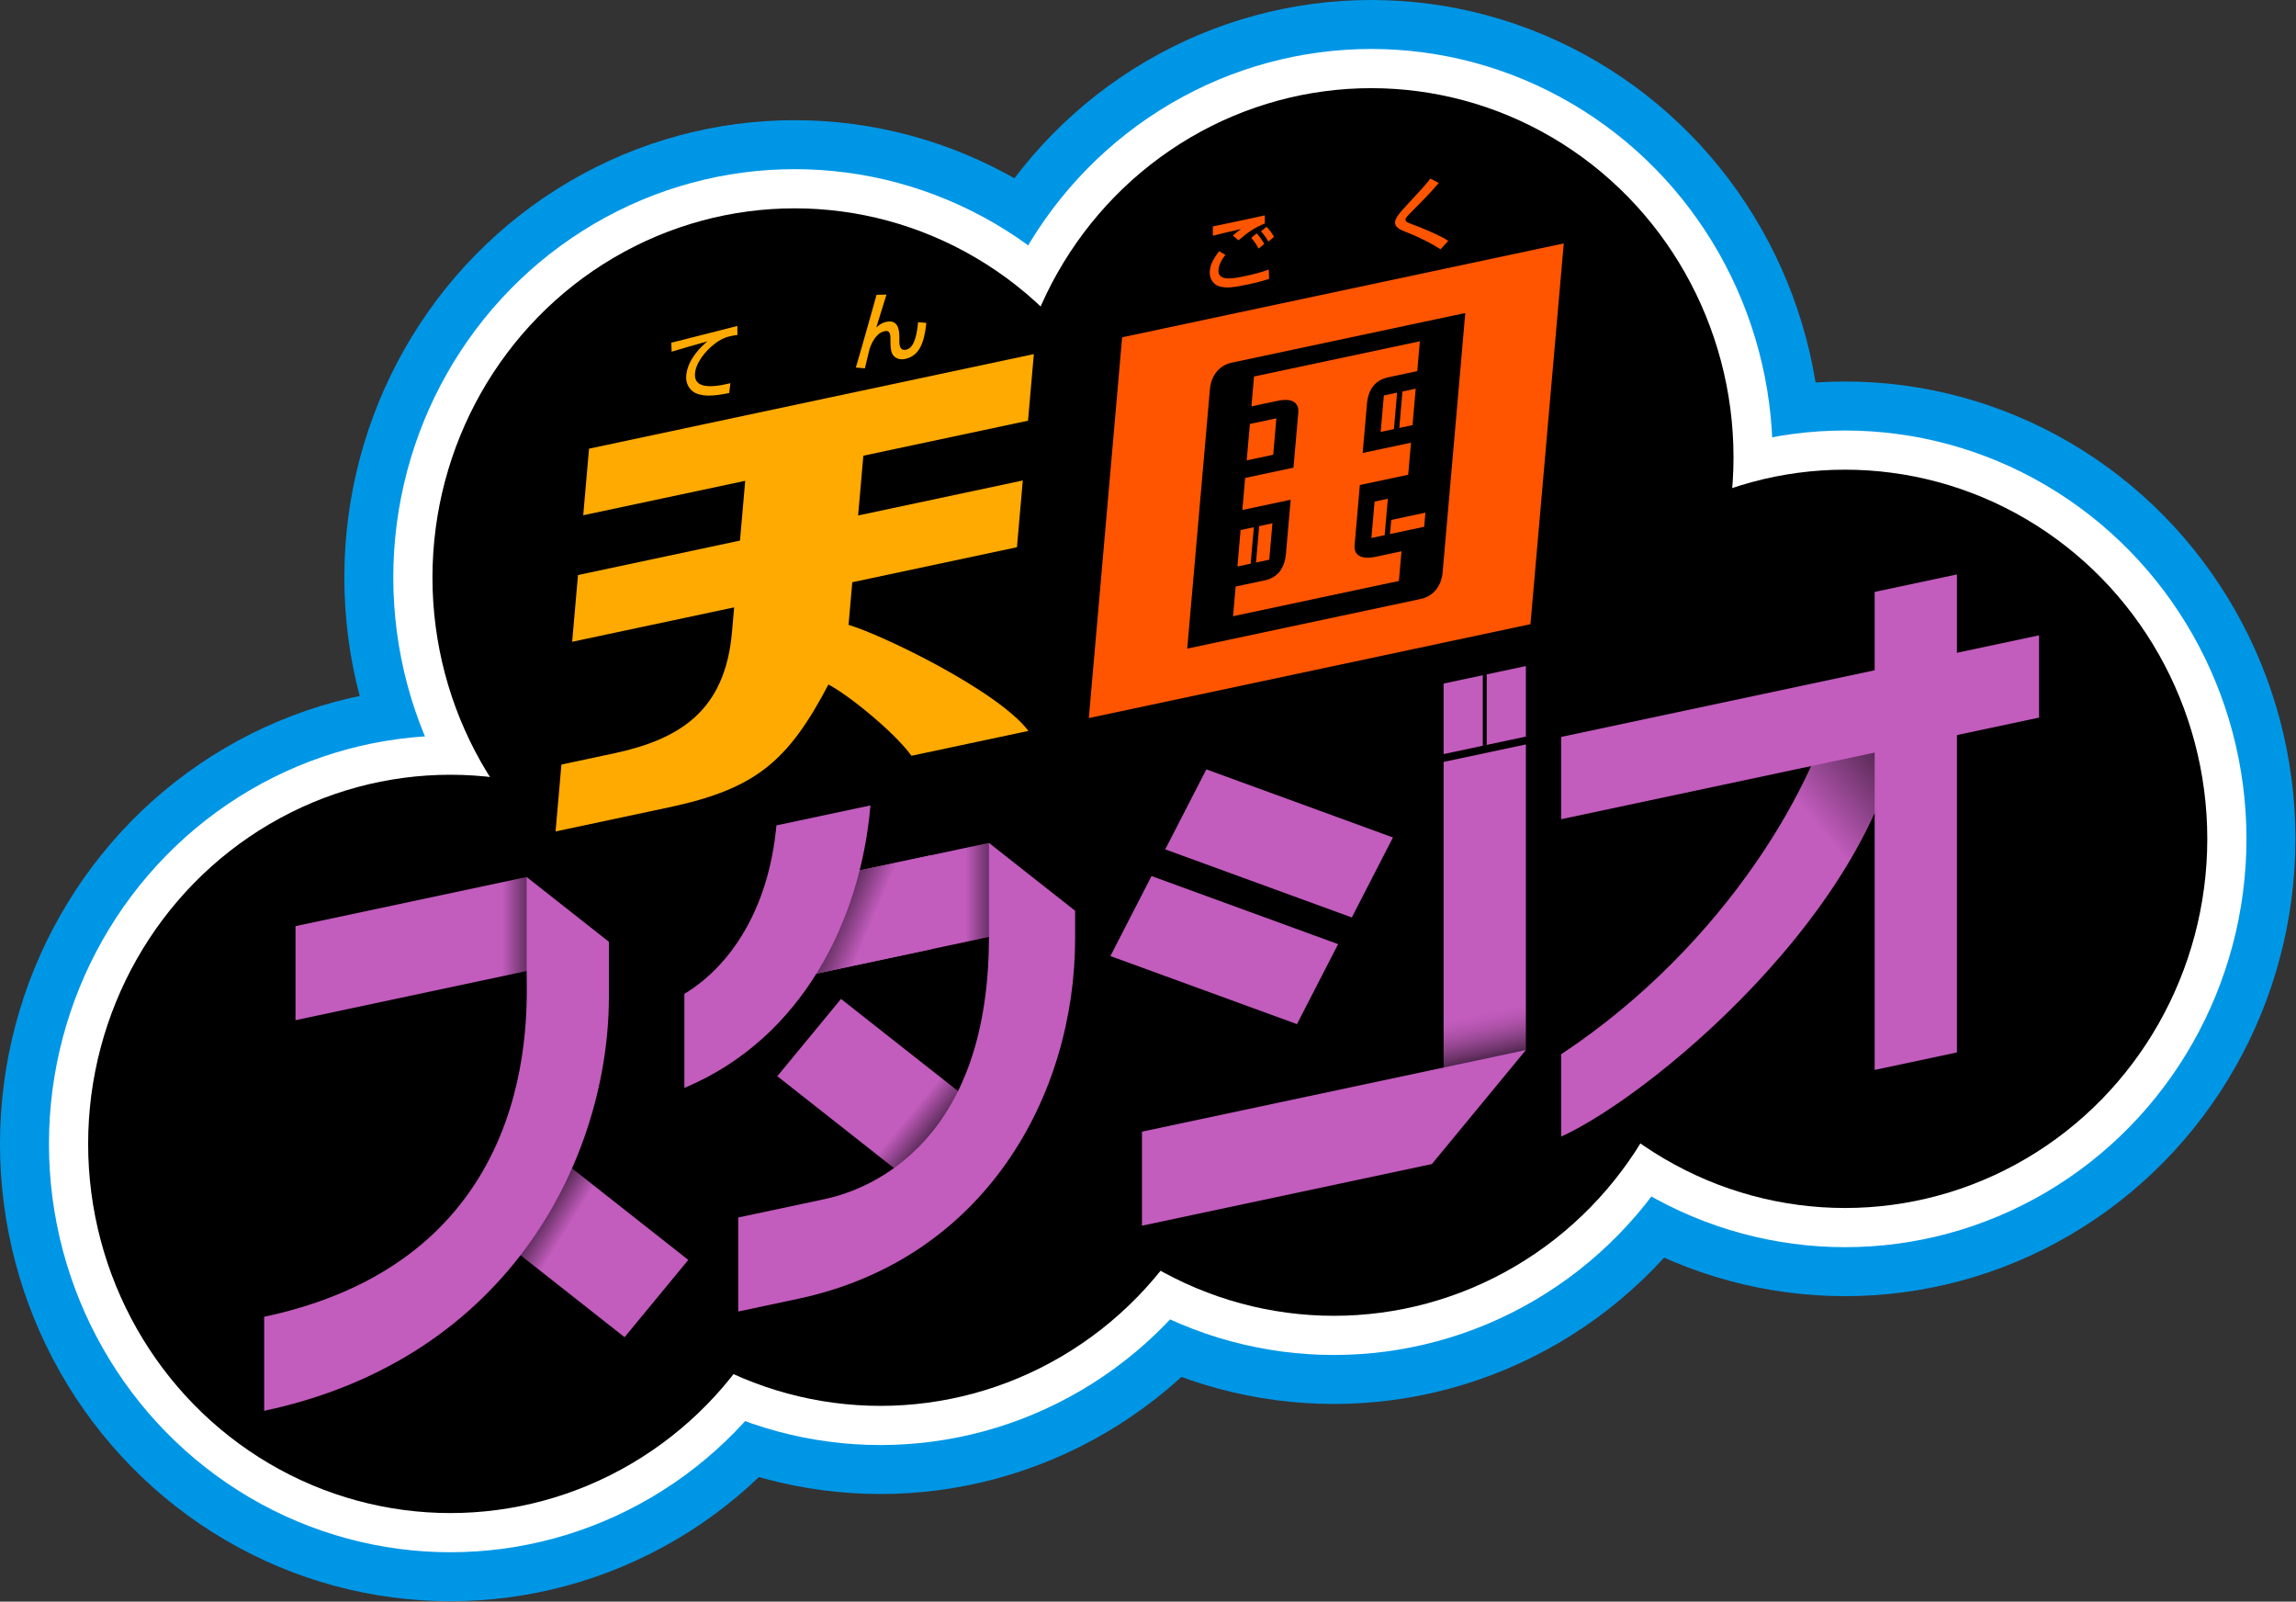 <?xml version="1.0" encoding="UTF-8" standalone="no"?>
<!-- Generator: Adobe Illustrator 25.0.0, SVG Export Plug-In . SVG Version: 6.00 Build 0)  -->

<svg
   version="1.1"
   id="Layer_1"
   x="0px"
   y="0px"
   viewBox="0 0 666.667 464.957"
   xml:space="preserve"
   sodipodi:docname="Loss Studio.svg"
   width="666.667"
   height="464.957"
   inkscape:version="1.2.2 (b0a8486541, 2022-12-01)"
   xmlns:inkscape="http://www.inkscape.org/namespaces/inkscape"
   xmlns:sodipodi="http://sodipodi.sourceforge.net/DTD/sodipodi-0.dtd"
   xmlns="http://www.w3.org/2000/svg"
   xmlns:svg="http://www.w3.org/2000/svg"><rect x="0" y="0" width="666.667" height="464.957" fill="#333333" stroke="none"/><defs
   id="defs137" /><sodipodi:namedview
   id="namedview135"
   pagecolor="#505050"
   bordercolor="#eeeeee"
   borderopacity="1"
   inkscape:showpageshadow="0"
   inkscape:pageopacity="0"
   inkscape:pagecheckerboard="0"
   inkscape:deskcolor="#505050"
   showgrid="false"
   inkscape:zoom="2.844"
   inkscape:cx="250.17581"
   inkscape:cy="174.40225"
   inkscape:window-width="2560"
   inkscape:window-height="1400"
   inkscape:window-x="2560"
   inkscape:window-y="0"
   inkscape:window-maximized="1"
   inkscape:current-layer="Layer_1" />
<style
   type="text/css"
   id="style2">
	.st0{fill:#0096E6;}
	.st1{fill:#FFFFFF;}
	.st2{fill:url(#SVGID_1_);}
	.st3{fill:#C25CBD;}
	.st4{fill:url(#SVGID_2_);}
	.st5{fill:url(#SVGID_3_);}
	.st6{fill:url(#SVGID_4_);}
	.st7{fill:url(#SVGID_5_);}
	.st8{fill:url(#SVGID_6_);}
	.st9{fill:url(#SVGID_7_);}
	.st10{fill:#FF5500;}
	.st11{fill:#FFAA00;}
</style>
<g
   id="Cloud"
   transform="matrix(1.333,0,0,1.333,0,2.7465822e-4)">
	<g
   id="Light_Blue">
		<ellipse
   class="st0"
   cx="401.895"
   cy="182.684"
   rx="98.105"
   ry="99.595"
   id="ellipse4" />
		<ellipse
   class="st0"
   cx="290.563"
   cy="206.163"
   rx="98.105"
   ry="99.595"
   id="ellipse6" />
		<ellipse
   class="st0"
   cx="191.783"
   cy="225.777"
   rx="98.105"
   ry="99.594"
   id="ellipse8" />
		<ellipse
   class="st0"
   cx="98.105"
   cy="249.123"
   rx="98.105"
   ry="99.594"
   id="ellipse10" />
		<ellipse
   class="st0"
   cx="298.695"
   cy="99.594"
   rx="98.105"
   ry="99.595"
   id="ellipse12" />
		<ellipse
   class="st0"
   cx="173.107"
   cy="125.768"
   rx="98.105"
   ry="99.594"
   id="ellipse14" />
	</g>
	<g
   id="White">
		<ellipse
   class="st1"
   cx="401.895"
   cy="182.684"
   rx="87.439"
   ry="88.928"
   id="ellipse17" />
		<ellipse
   class="st1"
   cx="290.563"
   cy="206.163"
   rx="87.439"
   ry="88.928"
   id="ellipse19" />
		<ellipse
   class="st1"
   cx="191.783"
   cy="225.777"
   rx="87.439"
   ry="88.928"
   id="ellipse21" />
		<ellipse
   class="st1"
   cx="98.105"
   cy="249.123"
   rx="87.439"
   ry="88.928"
   id="ellipse23" />
		<ellipse
   class="st1"
   cx="298.695"
   cy="99.594"
   rx="87.439"
   ry="88.928"
   id="ellipse25" />
		<ellipse
   class="st1"
   cx="173.107"
   cy="125.768"
   rx="87.439"
   ry="88.928"
   id="ellipse27" />
	</g>
	<g
   id="Black">
		<ellipse
   cx="401.895"
   cy="182.684"
   rx="78.906"
   ry="80.395"
   id="ellipse30" />
		<ellipse
   cx="290.563"
   cy="206.163"
   rx="78.906"
   ry="80.395"
   id="ellipse32" />
		<ellipse
   cx="191.783"
   cy="225.777"
   rx="78.906"
   ry="80.395"
   id="ellipse34" />
		<ellipse
   cx="98.105"
   cy="249.123"
   rx="78.906"
   ry="80.395"
   id="ellipse36" />
		<ellipse
   cx="298.695"
   cy="99.595"
   rx="78.906"
   ry="80.395"
   id="ellipse38" />
		<ellipse
   cx="173.107"
   cy="125.768"
   rx="78.906"
   ry="80.395"
   id="ellipse40" />
	</g>
</g>
<g
   id="天国スタジオ"
   transform="matrix(1.333,0,0,1.333,0,2.7465822e-4)">
	<g
   id="オ">
		
			<linearGradient
   id="SVGID_1_"
   gradientUnits="userSpaceOnUse"
   x1="331.094"
   y1="254.397"
   x2="421.974"
   y2="190.762"
   gradientTransform="matrix(1,-0.213,0,1,0,52.613)">
			<stop
   offset="0.7"
   style="stop-color:#C25CBD"
   id="stop44" />
			<stop
   offset="1"
   style="stop-color:#000000"
   id="stop46" />
		</linearGradient>
		<path
   class="st2"
   d="m 415.146,148.435 c 0,44.214 -54.32,89.719 -75.091,99.092 l 6e-5,-17.919 c 36.698,-24.326 56.234,-60.442 59.731,-78.401 l -6e-5,-2.56 15.36,-3.265 v 3.053 z"
   id="path49"
   style="fill:url(#SVGID_1_)" />
		<polygon
   class="st3"
   points="426.267,125.098 426.267,229.202 408.348,233.01 408.348,128.907 "
   id="polygon51" />
		<polygon
   class="st3"
   points="340.055,160.489 444.159,138.361 444.159,156.281 340.055,178.409 "
   id="polygon53" />
	</g>
	<g
   id="ジ">
		
			<linearGradient
   id="SVGID_2_"
   gradientUnits="userSpaceOnUse"
   x1="323.416"
   y1="180.158"
   x2="323.416"
   y2="250.982"
   gradientTransform="matrix(1,-0.213,0,1,0,52.613)">
			<stop
   offset="0.8"
   style="stop-color:#C25CBD"
   id="stop56" />
			<stop
   offset="0.823"
   style="stop-color:#BC59B7"
   id="stop58" />
			<stop
   offset="0.852"
   style="stop-color:#AC51A7"
   id="stop60" />
			<stop
   offset="0.885"
   style="stop-color:#91458D"
   id="stop62" />
			<stop
   offset="0.922"
   style="stop-color:#6B3368"
   id="stop64" />
			<stop
   offset="0.96"
   style="stop-color:#3A1C39"
   id="stop66" />
			<stop
   offset="1"
   style="stop-color:#000000"
   id="stop68" />
		</linearGradient>
		<polygon
   class="st4"
   points="332.375,162.122 332.375,228.68 314.456,236.755 314.456,165.931 "
   id="polygon71"
   style="fill:url(#SVGID_2_)" />
		<polygon
   class="st3"
   points="248.751,246.454 248.751,266.934 311.896,253.512 332.375,228.68 "
   id="polygon73" />
		<polygon
   class="st3"
   points="322.989,147.051 322.989,162.41 314.456,164.224 314.456,148.864 "
   id="polygon75" />
		<polygon
   class="st3"
   points="332.375,145.056 332.375,160.415 323.842,162.229 323.842,146.869 "
   id="polygon77" />
		<polygon
   class="st3"
   points="262.775,167.557 303.419,182.384 294.459,199.807 253.815,184.98 "
   id="polygon79" />
		<polygon
   class="st3"
   points="250.829,190.788 291.473,205.615 282.513,223.038 241.869,208.211 "
   id="polygon81" />
	</g>
	<g
   id="タ">
		
			<linearGradient
   id="SVGID_3_"
   gradientUnits="userSpaceOnUse"
   x1="177.011"
   y1="186.984"
   x2="221.39"
   y2="186.984"
   gradientTransform="matrix(1,-0.213,0,1,0,52.613)">
			<stop
   offset="0.75"
   style="stop-color:#C25CBD"
   id="stop84" />
			<stop
   offset="1"
   style="stop-color:#000000"
   id="stop86" />
		</linearGradient>
		<polygon
   class="st5"
   points="215.416,183.569 221.39,202.779 177.011,212.212 185.241,189.983 "
   id="polygon89"
   style="fill:url(#SVGID_3_)" />
		
			<linearGradient
   id="SVGID_4_"
   gradientUnits="userSpaceOnUse"
   x1="176.394"
   y1="181.696"
   x2="203.964"
   y2="194.552"
   gradientTransform="matrix(1,-0.213,0,1,0,52.613)">
			<stop
   offset="0"
   style="stop-color:#000000"
   id="stop91" />
			<stop
   offset="0.5"
   style="stop-color:#C25CBD"
   id="stop93" />
		</linearGradient>
		<polygon
   class="st6"
   points="202.718,186.268 202.718,206.747 172.751,213.117 178.703,191.373 "
   id="polygon96"
   style="fill:url(#SVGID_4_)" />
		
			<linearGradient
   id="SVGID_5_"
   gradientUnits="userSpaceOnUse"
   x1="176.256"
   y1="210.817"
   x2="207.31"
   y2="241.87"
   gradientTransform="matrix(1,-0.213,0,1,0,52.613)">
			<stop
   offset="0.7"
   style="stop-color:#C25CBD"
   id="stop98" />
			<stop
   offset="1"
   style="stop-color:#000000"
   id="stop100" />
		</linearGradient>
		<polygon
   class="st7"
   points="214.249,242.004 200.371,258.832 169.318,234.379 183.195,217.551 "
   id="polygon103"
   style="fill:url(#SVGID_5_)" />
		<path
   class="st3"
   d="m 234.189,204.324 c 0,34.37 -19.756,69.904 -60.31,78.524 l -13.074,2.779 v -20.479 l 18.773,-3.99 c 7.14,-1.518 35.839,-9.886 35.839,-57.11 v -20.479 l 18.773,14.782 v 5.973 z"
   id="path105" />
		<path
   class="st3"
   d="m 169.125,179.756 c -1.705,18.444 -10.167,30.737 -20.053,36.688 v 20.479 c 25.87,-10.786 38.469,-36.928 40.532,-61.52 z"
   id="path107" />
	</g>
	<g
   id="ス">
		
			<linearGradient
   id="SVGID_6_"
   gradientUnits="userSpaceOnUse"
   x1="64.37"
   y1="173.005"
   x2="120.688"
   y2="173.005"
   gradientTransform="matrix(1,-0.213,0,1,0,52.613)">
			<stop
   offset="0.8"
   style="stop-color:#C25CBD"
   id="stop110" />
			<stop
   offset="1"
   style="stop-color:#000000"
   id="stop112" />
		</linearGradient>
		<polygon
   class="st8"
   points="114.715,190.995 120.688,210.205 64.37,222.176 64.37,201.696 "
   id="polygon115"
   style="fill:url(#SVGID_6_)" />
		
			<linearGradient
   id="SVGID_7_"
   gradientUnits="userSpaceOnUse"
   x1="106.624"
   y1="229.265"
   x2="141.081"
   y2="253.63"
   gradientTransform="matrix(0.987,-0.223,-0.013,0.989,10.479,60.864)">
			<stop
   offset="0"
   style="stop-color:#000000"
   id="stop117" />
			<stop
   offset="0.3"
   style="stop-color:#C25CBD"
   id="stop119" />
		</linearGradient>
		<polygon
   class="st9"
   points="149.925,274.388 136.048,291.215 108.902,269.84 122.78,253.013 "
   id="polygon122"
   style="fill:url(#SVGID_7_)" />
		<path
   class="st3"
   d="m 132.634,217.052 c 0,34.013 -20.814,78.662 -75.091,90.199 v -20.479 c 60.628,-12.887 57.172,-66.591 57.172,-75.297 v -20.479 l 17.919,14.111 z"
   id="path124" />
	</g>
	<path
   id="国_00000154391069060815751530000006741416892683236229_"
   class="st10"
   d="m 272.589,88.504 0.569,-6.505 36.124,-7.679 -0.569,6.505 -6.307,1.341 c -2.695,0.573 -4.35,2.4 -4.647,5.791 l -0.935,10.687 10.525,-2.237 -0.611,6.982 -10.526,2.238 -1.148,13.12 c -0.181,2.065 1.318,3.205 4.599,2.508 l 5.616,-1.194 -0.565,6.462 -36.124,7.679 0.565,-6.462 6.377,-1.355 c 2.605,-0.554 4.285,-2.444 4.578,-5.791 l 1.029,-11.762 -10.526,2.237 0.611,-6.983 10.526,-2.237 1.054,-12.044 c 0.122,-1.398 -0.554,-3.353 -4.529,-2.508 z m 68.035,-35.493 -7.255,82.925 -96.196,20.447 7.255,-82.925 z m -21.446,15.157 -50.84,10.807 c -2.733,0.572 -4.524,2.767 -4.791,5.821 l -4.939,56.46 50.84,-10.807 c 2.527,-0.523 4.505,-2.551 4.791,-5.821 z m -41.151,22.933 -5.773,1.227 -0.694,7.934 5.773,-1.227 z m 20.699,26.065 2.886,-0.614 0.694,-7.934 -2.886,0.614 z m -25.138,5.343 2.886,-0.614 0.694,-7.934 -2.886,0.614 z m -4.05,0.861 2.886,-0.614 0.694,-7.934 -2.886,0.614 z m 35.953,-38.108 -0.694,7.934 2.886,-0.614 0.694,-7.934 z m -4.744,8.795 2.886,-0.614 0.694,-7.934 -2.886,0.614 z m 2.297,19.174 -0.269,3.074 7.45,-1.584 0.269,-3.074 z" />
	<path
   id="く"
   class="st10"
   d="m 307.396,48.766 c -0.493,-0.18 -1.258,-0.461 -1.258,-0.906 4e-4,-0.373 0.341,-0.73 1.174,-1.565 3.319,-3.353 3.693,-3.736 6.093,-6.45 l -1.819,-0.947 c -1.192,1.498 -1.651,2.004 -5.089,5.703 -1.77,1.905 -2.622,2.975 -2.623,3.846 -9.2e-4,1.138 1.224,1.624 2.601,2.167 2.566,1.001 5.013,2.206 7.308,3.673 l 1.685,-1.834 c -1.546,-1.058 -5.575,-2.797 -8.073,-3.688 z" />
	<path
   id="ご"
   class="st10"
   d="m 273.738,50.818 c 0.898,0.947 1.483,2.014 1.639,2.305 l -1.21,1.015 c -0.776,-1.405 -1.328,-2.01 -1.604,-2.33 z m 2.555,1.786 1.209,-1.015 c -0.362,-0.699 -0.931,-1.517 -1.621,-2.2 l -1.21,0.997 c 0.673,0.741 1.018,1.209 1.622,2.218 z m -4.979,7.502 c -2.592,0.551 -5.907,1.219 -5.906,-1.128 4.3e-4,-0.379 0.072,-1.712 1.523,-3.482 l -1.398,-0.786 c -1.261,1.748 -2.023,3.048 -2.024,4.708 -10e-4,1.427 0.913,2.604 2.105,2.946 1.467,0.428 2.935,0.279 6.337,-0.445 2.677,-0.569 3.886,-0.988 4.49,-1.207 l -0.067,-2.007 c -1.675,0.609 -3.368,1.041 -5.06,1.401 z m -2.774,-8.797 1.244,1.017 c 2.003,-1.708 3.541,-2.793 5.718,-3.652 l 10e-4,-1.769 c -1.105,0.235 -6.563,1.413 -7.789,1.673 -0.863,0.183 -3.005,0.639 -3.524,0.731 l -0.002,2.04 c 1.105,-0.307 2.592,-0.659 6.149,-1.47 -1.124,0.817 -1.245,0.915 -1.798,1.429 z" />
	<path
   id="天_1_"
   class="st11"
   d="m 184.835,136.084 0.812,-9.283 35.871,-7.625 1.272,-14.539 -35.871,7.625 1.139,-13.018 35.871,-7.625 1.269,-14.503 -96.889,20.595 -1.269,14.503 35.286,-7.5 -1.139,13.018 -35.286,7.5 -1.272,14.539 35.286,-7.5 -0.47,5.376 c -1.506,17.216 -11.387,23.37 -25.846,26.453 l -11.309,2.404 -1.275,14.571 24.628,-5.235 c 18.916,-4.012 25.982,-9.973 34.808,-26.763 3.867,1.943 14.123,10.071 18.094,15.518 l 25.472,-5.414 c -6.706,-8.84 -32.23,-21.091 -39.184,-23.095 z" />
	<path
   id="ん"
   class="st11"
   d="m 199.987,70.159 c -0.367,4.017 -1.26,5.712 -2.631,6.004 -1.456,0.309 -1.454,-1.321 -1.453,-1.841 l 0.001,-0.77 c 0.002,-1.29 -0.061,-4.052 -2.819,-3.466 -1.165,0.248 -1.834,0.892 -2.211,1.258 0.293,-1.029 1.877,-6.04 2.222,-7.188 L 190.938,64.202 c -0.759,2.704 -3.172,11.33 -4.516,15.842 l 1.969,0.172 c 0.121,-0.509 0.984,-4.113 1.019,-4.21 0.362,-1.08 1.342,-3.473 3.279,-3.885 1.285,-0.273 1.283,0.891 1.281,2.038 l -0.001,0.609 c -7.3e-4,0.395 0.049,1.458 0.286,2.07 0.376,0.976 1.471,1.64 2.876,1.341 3.152,-0.67 4.185,-3.522 4.655,-7.849 z" />
	<path
   id="て"
   class="st11"
   d="m 155.877,74.714 c 0.785,-0.568 1.805,-1.204 3.308,-1.523 0.718,-0.153 1.103,-0.2 1.454,-0.239 l -0.03,-1.966 c -1.721,0.435 -9.387,2.379 -10.823,2.754 -1.152,0.297 -2.406,0.634 -3.558,0.878 l 0.063,1.977 c 2.59,-0.777 5.178,-1.537 7.784,-2.248 -3.729,3.167 -4.618,6.079 -4.621,7.877 -0.003,1.625 0.979,3.074 2.48,3.558 1.519,0.498 3.305,0.555 6.897,-0.192 l 0.27,-2.135 c -4.811,1.179 -7.731,0.858 -7.727,-1.797 0.004,-2.357 2.13,-5.201 4.504,-6.945 z" />
</g>
</svg>
